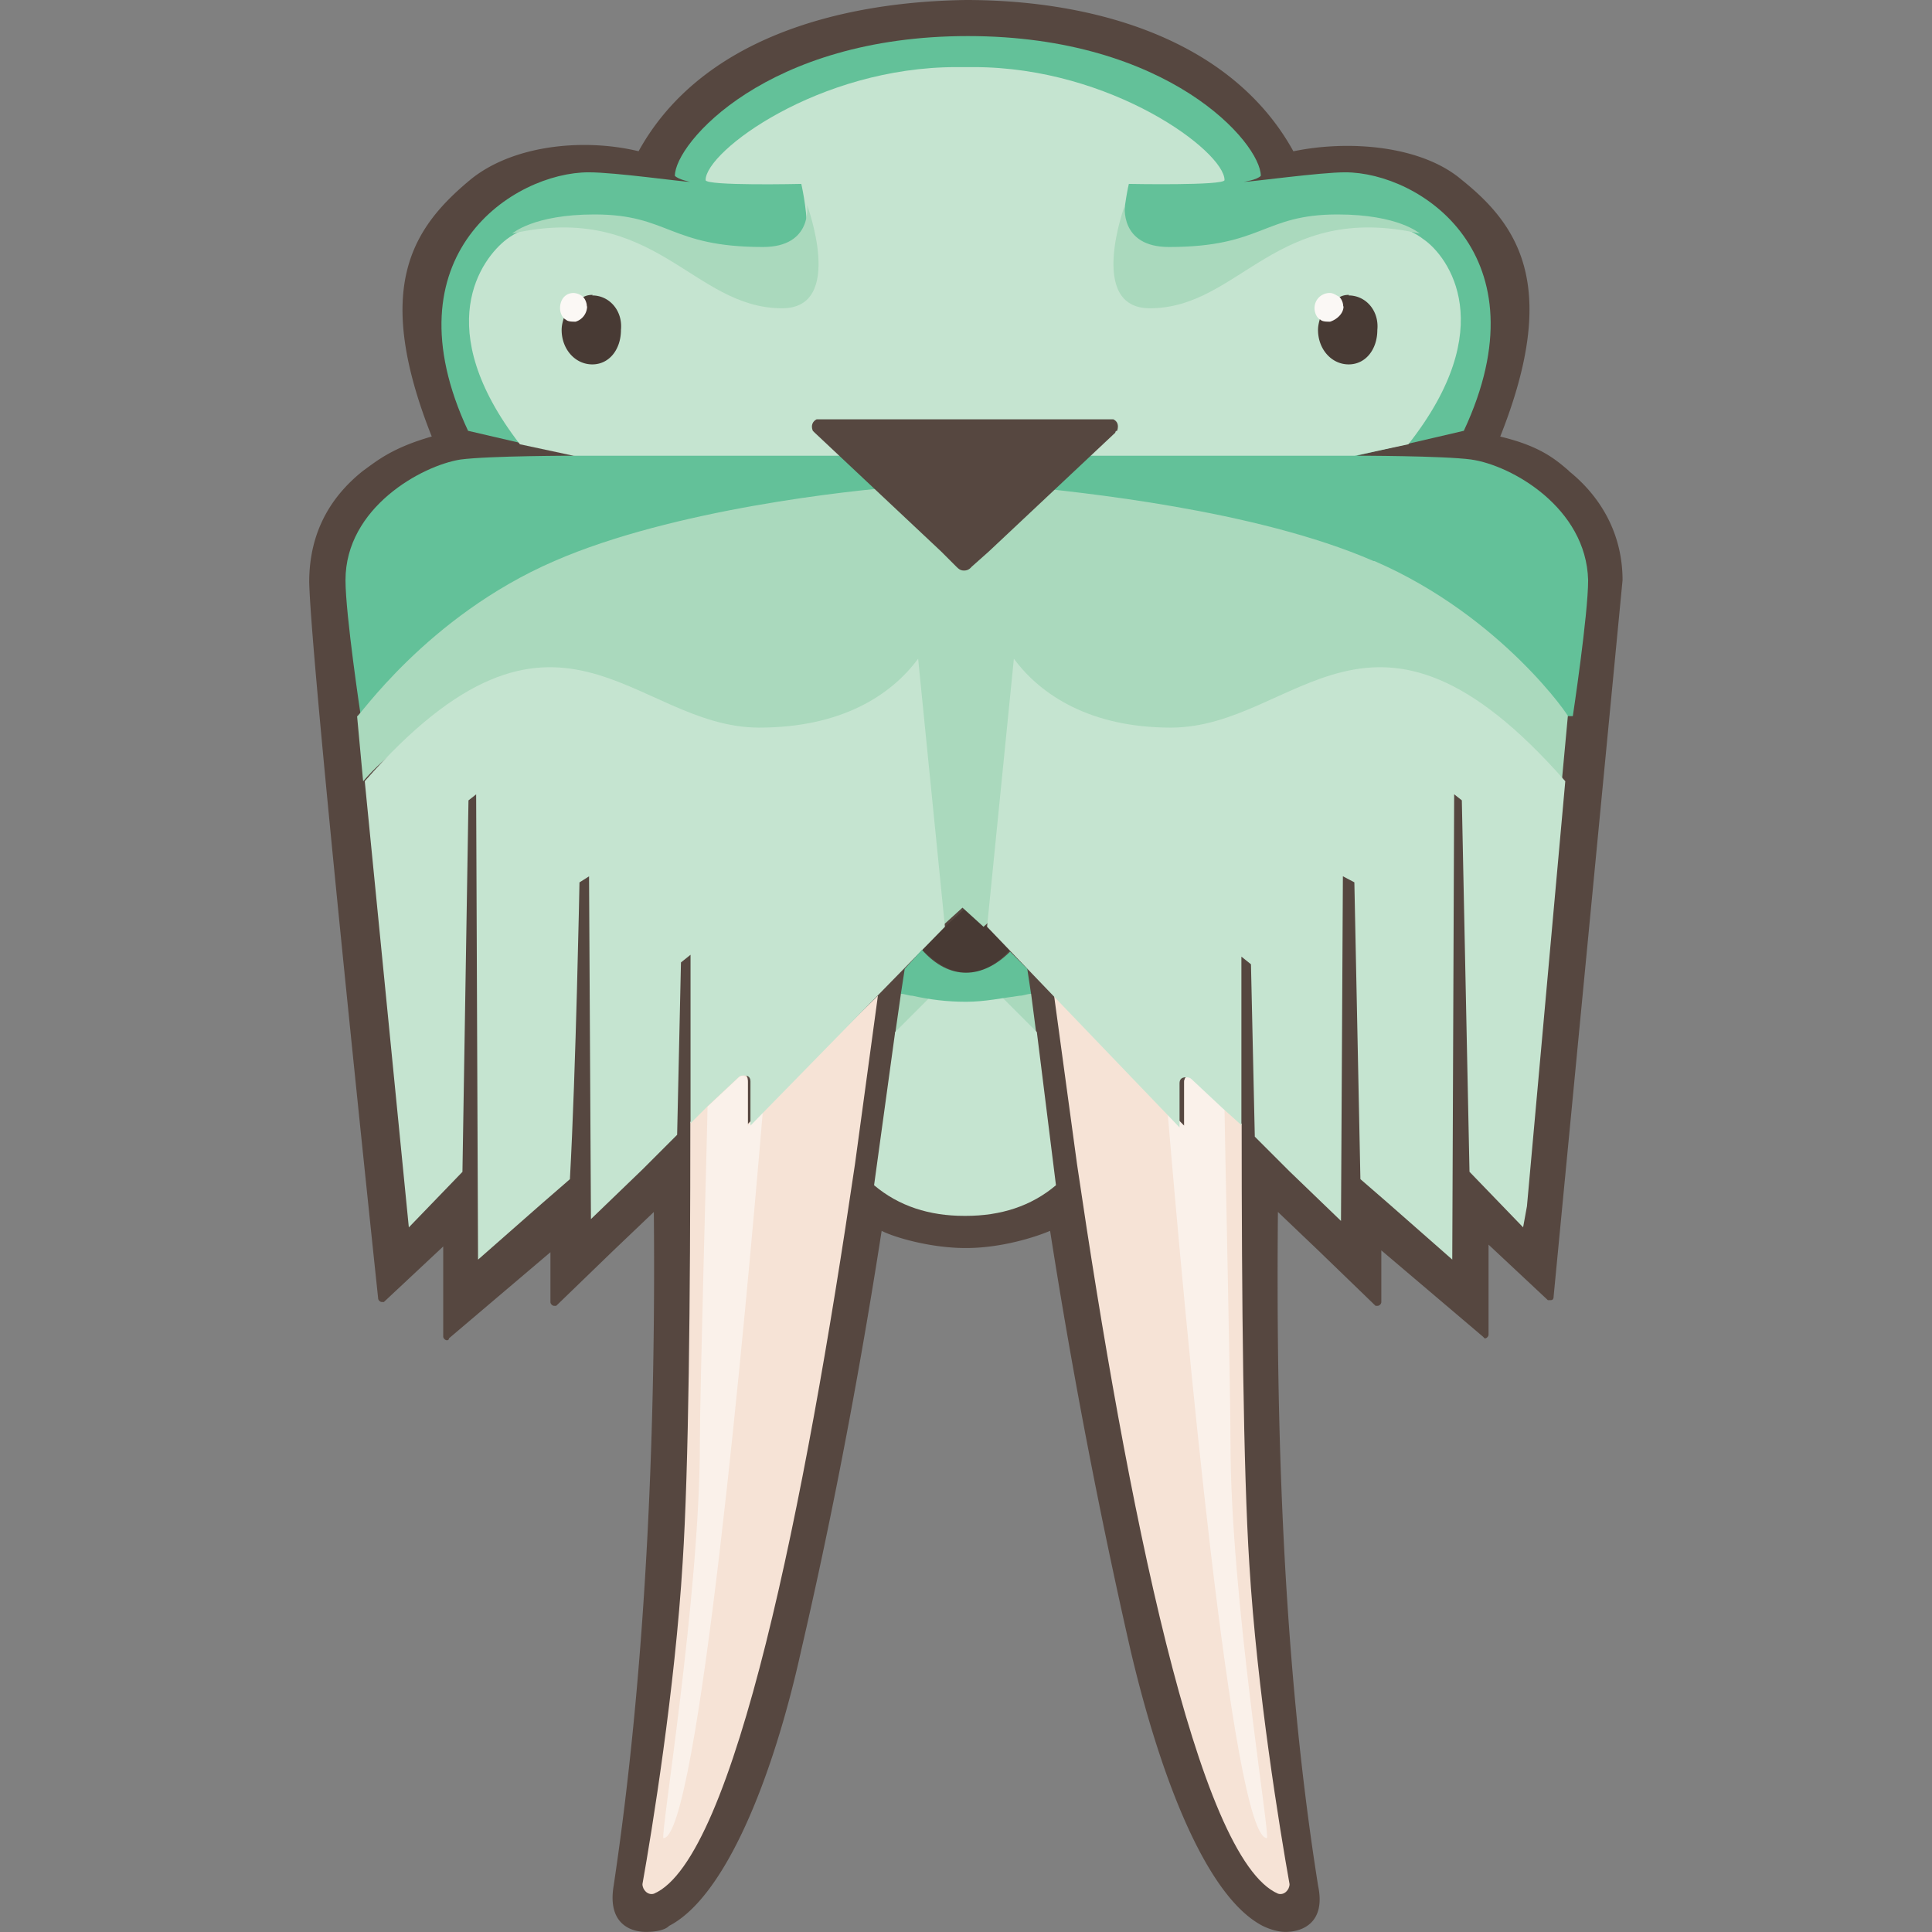 <svg xmlns="http://www.w3.org/2000/svg" xmlns:xlink="http://www.w3.org/1999/xlink" width="64" height="64">
  <rect width="100%" height="100%" fill="#808080" stroke="none"/>
  <path d="M51.98 15.604c-.444-.38-.95-.825-2.283-1.142 1.966-4.947.634-6.977-1.27-8.5-1.332-1.142-3.742-1.332-5.582-.95C40.817 1.332 36.313 0 32 0c-4.313.063-8.817 1.332-10.846 5.01-1.84-.444-4.186-.2-5.582.95-1.903 1.586-3.235 3.552-1.27 8.5-1.332.38-1.84.825-2.283 1.142-.95.76-1.776 1.903-1.776 3.68.063 2.79 2.283 23.722 2.283 23.722 0 .063.063.127.127.127h.063l1.966-1.84v2.98c0 .063.063.127.127.127 0 0 .063 0 .063-.063l3.362-2.854v1.65c0 .063.063.127.127.127h.063l1.903-1.84 1.332-1.27c.063 6.66-.2 14.78-1.332 22.327-.2 1.205.507 1.522 1.078 1.522.317 0 .634-.063.76-.2 1.84-.95 3.425-4.82 4.377-9.134.825-3.552 1.776-8.182 2.664-13.89.38.2 1.586.57 2.79.57s2.347-.38 2.79-.57a206.256 206.256 0 0 0 2.664 13.89c1.015 4.313 2.537 8.182 4.377 9.134.127.063.444.2.76.2.57 0 1.332-.317 1.078-1.522-1.205-7.548-1.395-15.667-1.332-22.327l1.332 1.27 1.903 1.84h.063c.063 0 .127-.063.127-.127V41.42l3.362 2.854.063.063c.063 0 .127-.063.127-.127v-2.98l1.966 1.84h.063c.063 0 .127 0 .127-.127l2.283-23.722c0-1.65-.825-2.854-1.776-3.615z" fill="#564740"/>
  <path d="M32.698 30.7 32 30.065l-.698.634-.76.76c.444.444.95.76 1.46.76s1.015-.254 1.46-.76z" fill="#483a34"/>
  <path d="M34.157 32.92h-4.313l-.2 1.395h4.694z" fill="#aad9bd"/>
  <path d="m29.082 32.983-.76 5.582c-1.65 11.227-3.996 23.025-6.66 24.166-.2.063-.38-.127-.38-.317.317-1.776 1.078-6.47 1.332-10.656.2-3.108.254-8.753.254-14.59l1.586-1.522c.127-.127.317-.063.317.127v1.46z" fill="#f6e3d6"/>
  <path d="M24.77 37.296v-1.46c0-.2-.2-.254-.317-.127l-1.015.95c0 .507-.254 9.324-.254 11.164 0 5.074-1.332 13.066-1.205 13.066 1.142 0 2.727-17.316 3.298-24.166z" fill="#faf1ea"/>
  <path d="m34.918 32.983.76 5.582c1.65 11.227 3.996 23.025 6.66 24.166.2.063.38-.127.38-.317-.317-1.776-1.078-6.406-1.332-10.593-.2-3.108-.254-8.753-.254-14.59l-1.586-1.522c-.127-.127-.317-.063-.317.127v1.46z" fill="#f6e3d6"/>
  <path d="M48.745 15.223c-.95-.127-3.806-.127-3.806-.127l3.552-.825c2.727-5.835-1.46-8.563-3.933-8.563-.825 0-3.108.317-3.362.317 0 0 .444-.063.57-.2 0-1.078-3.045-4.63-9.705-4.63s-9.705 3.552-9.705 4.63c.127.127.507.2.507.2-.254 0-2.474-.317-3.362-.317-2.474 0-6.723 2.727-3.996 8.563l3.552.825s-2.854 0-3.806.127c-1.27.2-3.806 1.586-3.806 3.996 0 1.142.507 4.503.507 4.503h40.15s.507-3.362.507-4.503c-.063-2.4-2.537-3.806-3.87-3.996z" fill="#63c199"/>
  <path d="M47.16 7.93c-.57-.444-1.395-.634-2.474-.634 0 0-.444 0-.76.063-2.6.317-3.49 1.713-5.962 1.713-1.27 0-.57-2.98-.57-2.98s3.17.063 3.17-.127c0-.95-3.742-3.742-8.31-3.742h-.57c-4.567 0-8.31 2.79-8.31 3.742 0 .2 3.17.127 3.17.127s.698 2.98-.57 2.98c-2.474 0-3.425-1.395-5.962-1.713-.254-.063-.76-.063-.76-.063-1.078 0-1.903.2-2.474.634-.825.634-2.537 2.918.444 6.787l1.776.38h25.88l1.776-.38c3.045-3.87 1.332-6.216.507-6.787z" fill="#c5e4d0"/>
  <use xlink:href="#a" fill="#483a34"/>
  <path d="M19.44 10.15c0-.127-.063-.254-.127-.317s-.2-.127-.317-.127c-.254 0-.444.2-.444.507 0 .127.063.317.2.38.063.063.2.063.317.063a.54.54 0 0 0 .38-.507z" fill="#fbf8f5"/>
  <path d="m30.097 16.11 1.143 1.09z" fill="#564740"/>
  <path d="m23.5 36.662-.634.57zm0 0 .95-.95z" fill="#a8e1c2"/>
  <path d="m31.302 17.253.444.444-.507-.507z" fill="#564740"/>
  <use xlink:href="#a" x="25.056" fill="#483a34"/>
  <path d="M44.496 10.15a.48.48 0 0 0-.127-.317c-.127-.063-.2-.127-.317-.127a.5.5 0 0 0-.507.507c0 .127.063.317.2.38.063.063.2.063.317.063.2-.063.444-.254.444-.507z" fill="#fbf8f5"/>
  <path d="M33.903 16.11 32.76 17.2z" fill="#564740"/>
  <path d="M39.23 37.296v-1.46c0-.2.2-.254.317-.127l1.015.95c0 .507.2 9.324.2 11.164 0 5.074 1.332 13.066 1.205 13.066-1.142 0-2.727-17.316-3.298-24.166z" fill="#faf1ea"/>
  <path d="m40.5 36.662.634.57zm0 0-.95-.95z" fill="#a8e1c2"/>
  <path d="m32.698 17.253-.444.444.507-.507z" fill="#564740"/>
  <path d="M45.5 18.585c-3.933-1.713-9.832-2.283-11.608-2.474L32.76 17.19l-.063.063-.507.444c-.063.063-.127.127-.254.127s-.2-.063-.254-.127l-.507-.444-.063-.063-1.142-1.078c-1.776.127-7.675.76-11.608 2.474-4.25 1.84-6.533 5.265-6.533 5.138l.2 2.157c6.343-7.294 19.156 4.82 19.156 4.82l.698-.634.698.634s12.813-12.115 19.156-4.82l.2-2.157c.127.127-2.157-3.298-6.406-5.138z" fill="#aad9bd"/>
  <path d="m31.302 30.7-.888-8.88c-.888 1.205-2.537 2.283-5.265 2.283-4.186 0-6.66-5.518-13.066 1.776l1.46 14.78 1.776-1.84.2-12.305.254-.2.063 15.413 2.093-1.84.95-.825c.2-3.615.317-9.832.317-9.832l.317-.2.063 11.354 1.713-1.65 1.142-1.142.127-5.71.317-.254v5.582l.57-.57 1.015-.95c.063-.063.127-.063.2-.063.127 0 .2.063.2.2v1.46z" fill="#c5e4d0"/>
  <path d="M36.884 13.89h-9.832c-.127.063-.2.2-.127.38l.063.063 4.186 3.933.507.507c.063.063.127.127.254.127s.2-.063.254-.127l.57-.507 4.186-3.933s0-.063.063-.063c.063-.2 0-.317-.127-.38z" fill="#564740"/>
  <path d="m32.698 30.7.888-8.88c.888 1.205 2.537 2.283 5.2 2.283 4.186 0 6.66-5.518 13.066 1.776l-1.27 14.08-.127.698-1.776-1.84-.254-12.305-.254-.2-.063 15.413-2.093-1.84-.95-.825-.2-9.832-.38-.2-.063 11.417-1.713-1.65-1.142-1.142-.127-5.71-.317-.254v5.582l-.634-.57-1.015-.95c-.063-.063-.127-.063-.2-.063-.127 0-.2.063-.2.2v1.46z" fill="#c5e4d0"/>
  <path d="M49.633 11.544v-1.078 1.078z" fill="#564740"/>
  <path d="M25.91 10.212c2.093 0 .825-3.425.825-3.425s.2 1.395-1.46 1.395c-3.108 0-3.108-1.078-5.582-1.078-2.03 0-2.727.634-2.727.634 4.757-1.078 5.962 2.474 8.944 2.474z" fill="#aad9bd"/>
  <path d="M34.918 32.983z" fill="#f5e0d3"/>
  <path d="m34.347 34.188-1.142-1.142c-.38.063-.76.063-1.205.063s-.825 0-1.205-.063l-1.142 1.142-.698 5.074c.825.698 1.84 1.015 2.98 1.015H32c1.142 0 2.157-.317 2.98-1.015z" fill="#c5e4d0"/>
  <path d="m34.03 32.095-.57-.57c-.444.444-.95.698-1.46.698s-1.015-.254-1.46-.76l-.57.634-.127.825c.127 0 .254.063.38.063.57.127 1.142.2 1.776.2s1.205-.127 1.776-.2c.127 0 .254-.063.38-.063z" fill="#63c199"/>
  <path d="M38.09 10.212c-2.093 0-.825-3.425-.825-3.425s-.2 1.395 1.46 1.395c3.108 0 3.108-1.078 5.582-1.078 2.03 0 2.727.634 2.727.634-4.757-1.078-5.962 2.474-8.944 2.474z" fill="#aad9bd"/>
  <defs>
    <path id="a" d="M19.63 9.768c-.2 0-.317.063-.507.2.063.063.063.127.063.2a.273.273 0 0 1-.254.254c-.063 0-.127 0-.2-.063-.063.2-.127.38-.127.57 0 .634.444 1.142 1.015 1.142s.95-.507.95-1.142c.063-.634-.38-1.142-.95-1.142z"/>
  </defs>
</svg>
